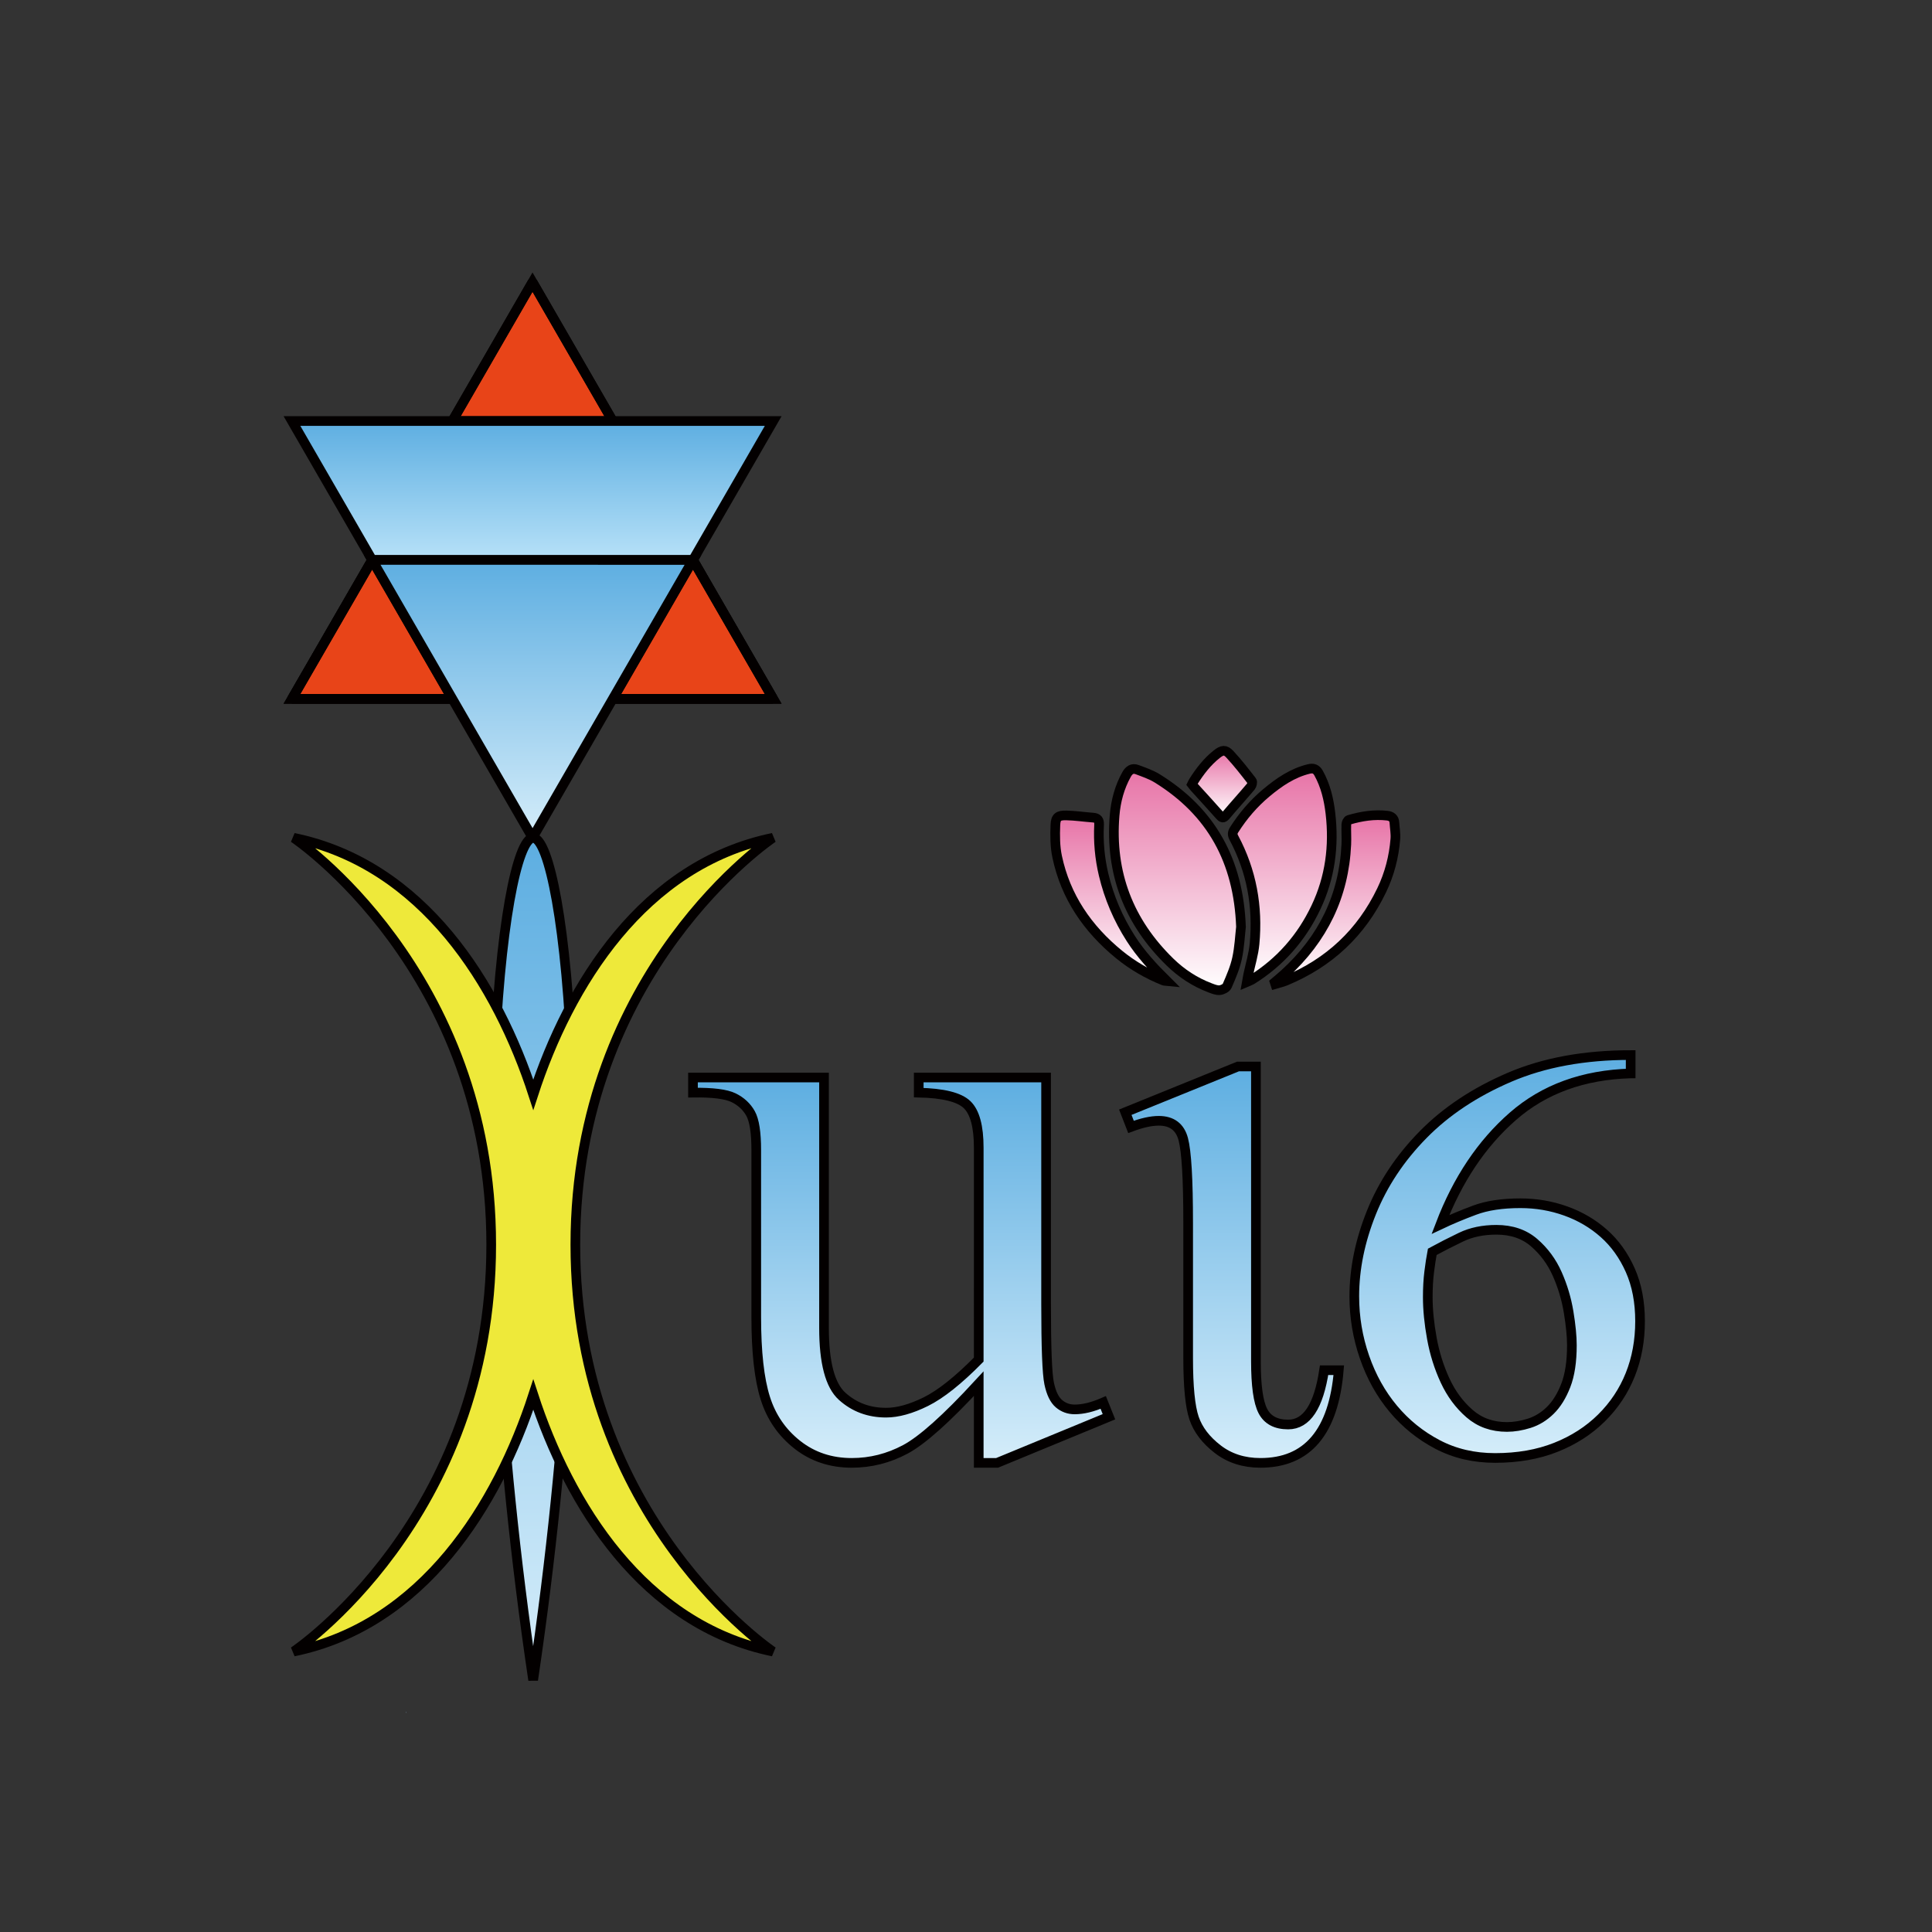<?xml version="1.0" encoding="utf-8"?>
<!-- Generator: Adobe Illustrator 16.0.0, SVG Export Plug-In . SVG Version: 6.00 Build 0)  -->
<!DOCTYPE svg PUBLIC "-//W3C//DTD SVG 1.1//EN" "http://www.w3.org/Graphics/SVG/1.1/DTD/svg11.dtd">
<svg version="1.1" id="图层_1" xmlns="http://www.w3.org/2000/svg" xmlns:xlink="http://www.w3.org/1999/xlink" x="0px" y="0px"
	 width="1000px" height="1000px" viewBox="0 0 1000 1000" enable-background="new 0 0 1000 1000" xml:space="preserve">
<rect x="0" y="0" width="1000" height="1000" fill="#333333" stroke="none"/>
<polygon fill="#E84418" stroke="#030000" stroke-width="5" points="234.142,361.733 151.114,361.733 192.624,289.823 "/>
<polygon fill="#E84418" stroke="#030000" stroke-width="5" points="400.208,361.733 317.179,361.733 358.689,289.838 "/>
<polygon fill="#E84418" stroke="#030000" stroke-width="5" points="317.149,217.921 234.127,217.921 275.63,146.027 "/>
<polygon fill="none" points="251.712,113.34 251.652,113.34 251.683,113.325 "/>
<polygon fill="#E84418" stroke="#030000" stroke-width="5" points="234.142,361.733 151.114,361.733 192.624,289.823 "/>
<polygon fill="none" stroke="#030000" stroke-width="5" points="275.69,433.627 275.661,433.642 275.63,433.627 "/>
<polygon fill="#E84418" stroke="#030000" stroke-width="5" points="400.208,361.733 317.179,361.733 358.689,289.838 "/>
<line fill="none" stroke="#030000" stroke-width="5" x1="275.668" y1="433.627" x2="275.661" y2="433.642"/>
<line fill="none" stroke="#030000" stroke-width="5" x1="275.661" y1="433.642" x2="275.653" y2="433.627"/>
<linearGradient id="SVGID_1_" gradientUnits="userSpaceOnUse" x1="275.661" y1="289.838" x2="275.661" y2="217.921">
	<stop  offset="0" style="stop-color:#FFFFFF"/>
	<stop  offset="0" style="stop-color:#B7E1F8"/>
	<stop  offset="1" style="stop-color:#5DAEE1"/>
</linearGradient>
<polygon fill="url(#SVGID_1_)" stroke="#030000" stroke-width="5" points="400.208,217.921 358.689,289.838 192.624,289.823 
	151.114,217.921 "/>
<line fill="#E84418" stroke="#030000" stroke-width="5" x1="192.624" y1="289.823" x2="151.114" y2="361.733"/>
<line fill="#E84418" stroke="#030000" stroke-width="5" x1="275.63" y1="146.027" x2="234.127" y2="217.921"/>
<linearGradient id="SVGID_2_" gradientUnits="userSpaceOnUse" x1="275.657" y1="433.627" x2="275.657" y2="289.823">
	<stop  offset="0" style="stop-color:#FFFFFF"/>
	<stop  offset="0" style="stop-color:#D5EDFA"/>
	<stop  offset="1" style="stop-color:#5DAEE1"/>
</linearGradient>
<polygon fill="url(#SVGID_2_)" stroke="#030000" stroke-width="5" points="358.689,289.838 317.179,361.733 275.668,433.627 
	275.653,433.627 234.142,361.733 192.624,289.823 "/>
<line fill="#E84418" stroke="#030000" stroke-width="5" x1="400.208" y1="361.733" x2="317.179" y2="361.733"/>
<line fill="#E84418" stroke="#030000" stroke-width="5" x1="234.142" y1="361.733" x2="151.114" y2="361.733"/>
<line fill="#E84418" stroke="#030000" stroke-width="5" x1="317.149" y1="217.921" x2="275.63" y2="146.027"/>
<line fill="#E84418" stroke="#030000" stroke-width="5" x1="400.208" y1="361.733" x2="358.689" y2="289.838"/>
<linearGradient id="SVGID_3_" gradientUnits="userSpaceOnUse" x1="210.114" y1="886.676" x2="210.114" y2="885.896">
	<stop  offset="0" style="stop-color:#FFFFFF"/>
	<stop  offset="0" style="stop-color:#D5EDFA"/>
	<stop  offset="1" style="stop-color:#5DAEE1"/>
</linearGradient>
<path fill="url(#SVGID_3_)" d="M210.079,885.896c0.021,0.129,0.05,0.26,0.07,0.391c-0.021,0.129-0.05,0.26-0.07,0.389V885.896z"/>
<linearGradient id="SVGID_4_" gradientUnits="userSpaceOnUse" x1="210.185" y1="886.676" x2="210.185" y2="885.896">
	<stop  offset="0" style="stop-color:#FFFFFF"/>
	<stop  offset="0" style="stop-color:#D5EDFA"/>
	<stop  offset="1" style="stop-color:#5DAEE1"/>
</linearGradient>
<path fill="url(#SVGID_4_)" d="M210.149,886.287c0.02-0.131,0.05-0.262,0.07-0.391v0.779
	C210.199,886.547,210.169,886.416,210.149,886.287z"/>
<linearGradient id="SVGID_5_" gradientUnits="userSpaceOnUse" x1="275.96" y1="869.643" x2="275.96" y2="433.643">
	<stop  offset="0" style="stop-color:#FFFFFF"/>
	<stop  offset="0" style="stop-color:#D5EDFA"/>
	<stop  offset="1" style="stop-color:#5DAEE1"/>
</linearGradient>
<path fill="url(#SVGID_5_)" stroke="#030000" stroke-width="5" d="M276.019,869.252c-0.017,0.129-0.042,0.26-0.058,0.391
	c-0.017-0.131-0.041-0.262-0.058-0.391c-37.805-255.199-16.142-434.749,0-435.6c0.017-0.01,0.041-0.01,0.058-0.01
	c0.016,0,0.041,0,0.058,0.01C292.161,434.503,313.823,614.053,276.019,869.252z"/>
<path fill="#EEE93A" stroke="#030000" stroke-width="5" d="M400.069,854.838c-67.059-13.781-105.513-75.977-124.046-132.959
	c-18.525,56.982-56.979,119.178-124.038,132.959c0,0,102.268-68.391,102.268-210.598S151.986,433.642,151.986,433.642
	c67.059,13.782,105.513,75.977,124.038,132.958c18.533-56.98,56.987-119.175,124.046-132.958c0,0-102.268,68.391-102.268,210.598
	S400.069,854.838,400.069,854.838z"/>
<g>
	<linearGradient id="SVGID_6_" gradientUnits="userSpaceOnUse" x1="466.343" y1="757.182" x2="466.343" y2="557.723">
		<stop  offset="0" style="stop-color:#FFFFFF"/>
		<stop  offset="0" style="stop-color:#D5EDFA"/>
		<stop  offset="1" style="stop-color:#5DAEE1"/>
	</linearGradient>
	<path fill="url(#SVGID_6_)" stroke="#030000" stroke-width="5" d="M541.457,557.723V674.99c0,22.396,0.528,36.098,1.585,41.096
		c1.057,5.002,2.747,8.486,5.07,10.459c2.325,1.975,5.035,2.959,8.135,2.959c4.365,0,9.298-1.195,14.791-3.594l2.957,7.396
		l-57.893,23.875h-9.509v-40.99c-16.622,18.033-29.3,29.369-38.032,34.018c-8.736,4.648-17.96,6.973-27.679,6.973
		c-10.848,0-20.251-3.137-28.208-9.402c-7.96-6.266-13.489-14.332-16.586-24.191c-3.101-9.859-4.648-23.805-4.648-41.838v-86.418
		c0-9.152-0.988-15.492-2.958-19.016c-1.974-3.52-4.896-6.232-8.769-8.135c-3.875-1.902-10.882-2.781-21.023-2.641v-7.818h67.824
		v129.521c0,18.033,3.133,29.865,9.403,35.496c6.266,5.637,13.839,8.453,22.713,8.453c6.056,0,12.922-1.902,20.601-5.705
		c7.676-3.803,16.798-11.057,27.362-21.762V594.064c0-10.986-2.007-18.414-6.021-22.291c-4.015-3.873-12.36-5.951-25.038-6.232
		v-7.818H541.457z"/>
	<linearGradient id="SVGID_7_" gradientUnits="userSpaceOnUse" x1="637.7" y1="757.182" x2="637.7" y2="552.018">
		<stop  offset="0" style="stop-color:#FFFFFF"/>
		<stop  offset="0" style="stop-color:#D5EDFA"/>
		<stop  offset="1" style="stop-color:#5DAEE1"/>
	</linearGradient>
	<path fill="url(#SVGID_7_)" stroke="#030000" stroke-width="5" d="M685.348,709.219h7.605
		c-2.679,31.979-16.201,47.963-40.567,47.963c-8.595,0-15.954-2.359-22.082-7.078c-6.127-4.719-10.213-10.068-12.254-16.059
		c-2.044-5.986-3.063-16.375-3.063-31.164v-69.938c0-22.535-0.845-36.977-2.535-43.316c-1.69-6.338-5.916-9.508-12.677-9.508
		c-3.946,0-8.737,1.057-14.369,3.17l-2.958-7.605l58.317-23.666h9.297V704.57c0,12.539,1.194,21.129,3.592,25.777
		c2.393,4.648,6.762,6.973,13.101,6.973C676.33,737.32,682.527,727.953,685.348,709.219z"/>
	<linearGradient id="SVGID_8_" gradientUnits="userSpaceOnUse" x1="774.935" y1="754.646" x2="774.935" y2="546.102">
		<stop  offset="0" style="stop-color:#FFFFFF"/>
		<stop  offset="0" style="stop-color:#D5EDFA"/>
		<stop  offset="1" style="stop-color:#5DAEE1"/>
	</linearGradient>
	<path fill="url(#SVGID_8_)" stroke="#030000" stroke-width="5" d="M844.026,555.609c-24.509,0.707-44.829,8.102-60.957,22.188
		c-16.131,14.088-28.631,32.75-37.505,55.99c5.354-2.535,11.231-4.998,17.644-7.395c6.409-2.395,14.332-3.592,23.771-3.592
		c8.167,0,15.985,1.34,23.453,4.016c7.465,2.676,14.051,6.549,19.756,11.621c5.704,5.07,10.247,11.408,13.629,19.014
		c3.38,7.607,5.07,16.412,5.07,26.412c0,10.006-1.69,19.229-5.07,27.68c-3.382,8.453-8.347,15.92-14.897,22.396
		c-6.549,6.48-14.44,11.553-23.664,15.213c-9.228,3.662-19.686,5.494-31.377,5.494c-10.987,0-20.918-2.324-29.792-6.973
		s-16.517-10.809-22.925-18.488c-6.412-7.676-11.377-16.586-14.896-26.729c-3.521-10.143-5.282-20.633-5.282-31.482
		c0-14.227,2.958-28.699,8.874-43.42c5.917-14.717,14.823-28.135,26.729-40.25c11.902-12.111,26.798-22.008,44.687-29.688
		c17.888-7.676,38.805-11.516,62.754-11.516V555.609z M741.339,647.943c-0.563,2.959-1.092,6.414-1.584,10.355
		c-0.496,3.943-0.739,8.313-0.739,13.1c0,6.479,0.703,13.594,2.112,21.34c1.406,7.748,3.697,15.037,6.867,21.867
		c3.169,6.836,7.395,12.541,12.678,17.115c5.282,4.58,11.726,6.867,19.333,6.867c3.661,0,7.501-0.633,11.515-1.9
		c4.016-1.27,7.64-3.486,10.882-6.656c3.24-3.17,5.916-7.465,8.029-12.889c2.113-5.42,3.169-12.359,3.169-20.813
		c0-4.648-0.563-10.387-1.69-17.221c-1.129-6.83-3.099-13.416-5.916-19.756c-2.82-6.338-6.797-11.725-11.938-16.164
		c-5.145-4.436-11.656-6.654-19.545-6.654c-6.902,0-12.994,1.268-18.276,3.803C750.952,642.873,745.987,645.408,741.339,647.943z"/>
</g>
<g>
	<linearGradient id="SVGID_9_" gradientUnits="userSpaceOnUse" x1="609.439" y1="512.529" x2="609.439" y2="398.023">
		<stop  offset="0" style="stop-color:#FFFFFF"/>
		<stop  offset="0" style="stop-color:#FFFFFF"/>
		<stop  offset="1" style="stop-color:#E772A6"/>
	</linearGradient>
	<path fill="url(#SVGID_9_)" stroke="#030000" stroke-width="5" d="M642.331,479.757c-1.259-34.215-15.375-59.57-43.408-76.897
		c-3.17-1.959-6.83-3.174-10.348-4.51c-2.494-0.947-4.197,0.243-5.468,2.522c-3.673,6.595-5.58,13.793-6.188,21.155
		c-2.462,29.797,7.315,55.157,28.7,75.973c5.953,5.797,12.865,10.344,20.704,13.305c1.6,0.605,3.354,1.344,4.967,1.207
		c1.385-0.119,3.383-1.09,3.874-2.221c2.009-4.623,4.058-9.338,5.123-14.229C641.543,490.298,641.799,484.313,642.331,479.757z"/>
	<linearGradient id="SVGID_10_" gradientUnits="userSpaceOnUse" x1="663.691" y1="508.247" x2="663.691" y2="397.811">
		<stop  offset="0" style="stop-color:#FFFFFF"/>
		<stop  offset="0" style="stop-color:#FFFFFF"/>
		<stop  offset="1" style="stop-color:#E772A6"/>
	</linearGradient>
	<path fill="url(#SVGID_10_)" stroke="#030000" stroke-width="5" d="M645.397,508.247c1.221-0.525,1.913-0.725,2.5-1.09
		c14.772-9.23,25.775-21.783,33.24-37.514c7.344-15.473,9.452-31.763,7.498-48.605c-0.842-7.259-2.509-14.399-6.145-20.915
		c-1.156-2.071-2.678-2.664-4.933-2.126c-8.536,2.033-15.526,6.873-22.087,12.349c-6.576,5.489-12.11,11.954-16.712,19.212
		c-0.912,1.439-0.917,2.551-0.126,4.031c9.204,17.204,12.524,35.628,10.721,54.935c-0.508,5.439-2.186,10.77-3.314,16.15
		C645.835,505.649,645.686,506.634,645.397,508.247z"/>
	<linearGradient id="SVGID_11_" gradientUnits="userSpaceOnUse" x1="691.035" y1="509.319" x2="691.035" y2="421.93">
		<stop  offset="0" style="stop-color:#FFFFFF"/>
		<stop  offset="0" style="stop-color:#FFFFFF"/>
		<stop  offset="1" style="stop-color:#E772A6"/>
	</linearGradient>
	<path fill="url(#SVGID_11_)" stroke="#030000" stroke-width="5" d="M660.073,509.319c1.798-0.537,3.659-0.924,5.384-1.639
		c22.497-9.332,39.135-24.885,49.698-46.883c4.036-8.406,6.333-17.282,7.073-26.535c0.223-2.793-0.324-5.645-0.485-8.473
		c-0.134-2.342-1.641-3.362-3.685-3.599c-6.787-0.785-13.41,0.271-19.899,2.18c-0.626,0.184-1.274,1.492-1.303,2.3
		c-0.119,3.442,0.147,6.901-0.008,10.34c-1.208,26.755-12.119,48.925-31.802,66.907c-1.707,1.559-3.504,3.018-5.259,4.525
		C659.883,508.735,659.979,509.028,660.073,509.319z"/>
	<linearGradient id="SVGID_12_" gradientUnits="userSpaceOnUse" x1="575.037" y1="507.739" x2="575.037" y2="422.051">
		<stop  offset="0" style="stop-color:#FFFFFF"/>
		<stop  offset="0" style="stop-color:#FFFFFF"/>
		<stop  offset="1" style="stop-color:#E772A6"/>
	</linearGradient>
	<path fill="url(#SVGID_12_)" stroke="#030000" stroke-width="5" d="M603.916,507.739c-6.97-6.898-13.442-13.859-18.626-21.963
		c-6.539-10.223-11.234-21.188-14.052-33.014c-2.034-8.542-2.802-17.152-2.354-25.882c0.123-2.395-0.706-3.509-3.109-3.684
		c-4.626-0.338-9.237-1.037-13.864-1.14c-4.148-0.091-5.493,0.875-5.647,4.977c-0.205,5.455-0.205,11.089,0.916,16.392
		c4.39,20.767,15.756,37.307,32.053,50.619c6.972,5.695,14.688,10.146,23.033,13.504
		C602.761,507.747,603.364,507.683,603.916,507.739z"/>
	<linearGradient id="SVGID_13_" gradientUnits="userSpaceOnUse" x1="632.562" y1="423.159" x2="632.562" y2="388.6">
		<stop  offset="0" style="stop-color:#FFFFFF"/>
		<stop  offset="0" style="stop-color:#FFFFFF"/>
		<stop  offset="1" style="stop-color:#E772A6"/>
	</linearGradient>
	<path fill="url(#SVGID_13_)" stroke="#030000" stroke-width="5" d="M616.981,405.958c0.452,0.571,0.877,1.176,1.369,1.719
		c4.321,4.774,8.697,9.498,12.955,14.327c1.166,1.321,1.824,1.702,3.159,0.113c4.251-5.059,8.712-9.942,12.969-14.997
		c0.566-0.673,0.948-2.34,0.54-2.867c-3.674-4.729-7.356-9.479-11.428-13.859c-2.347-2.525-3.951-2.249-6.759-0.025
		c-4.983,3.944-8.774,8.918-12.141,14.247C617.424,404.969,617.272,405.367,616.981,405.958z"/>
</g>
</svg>
